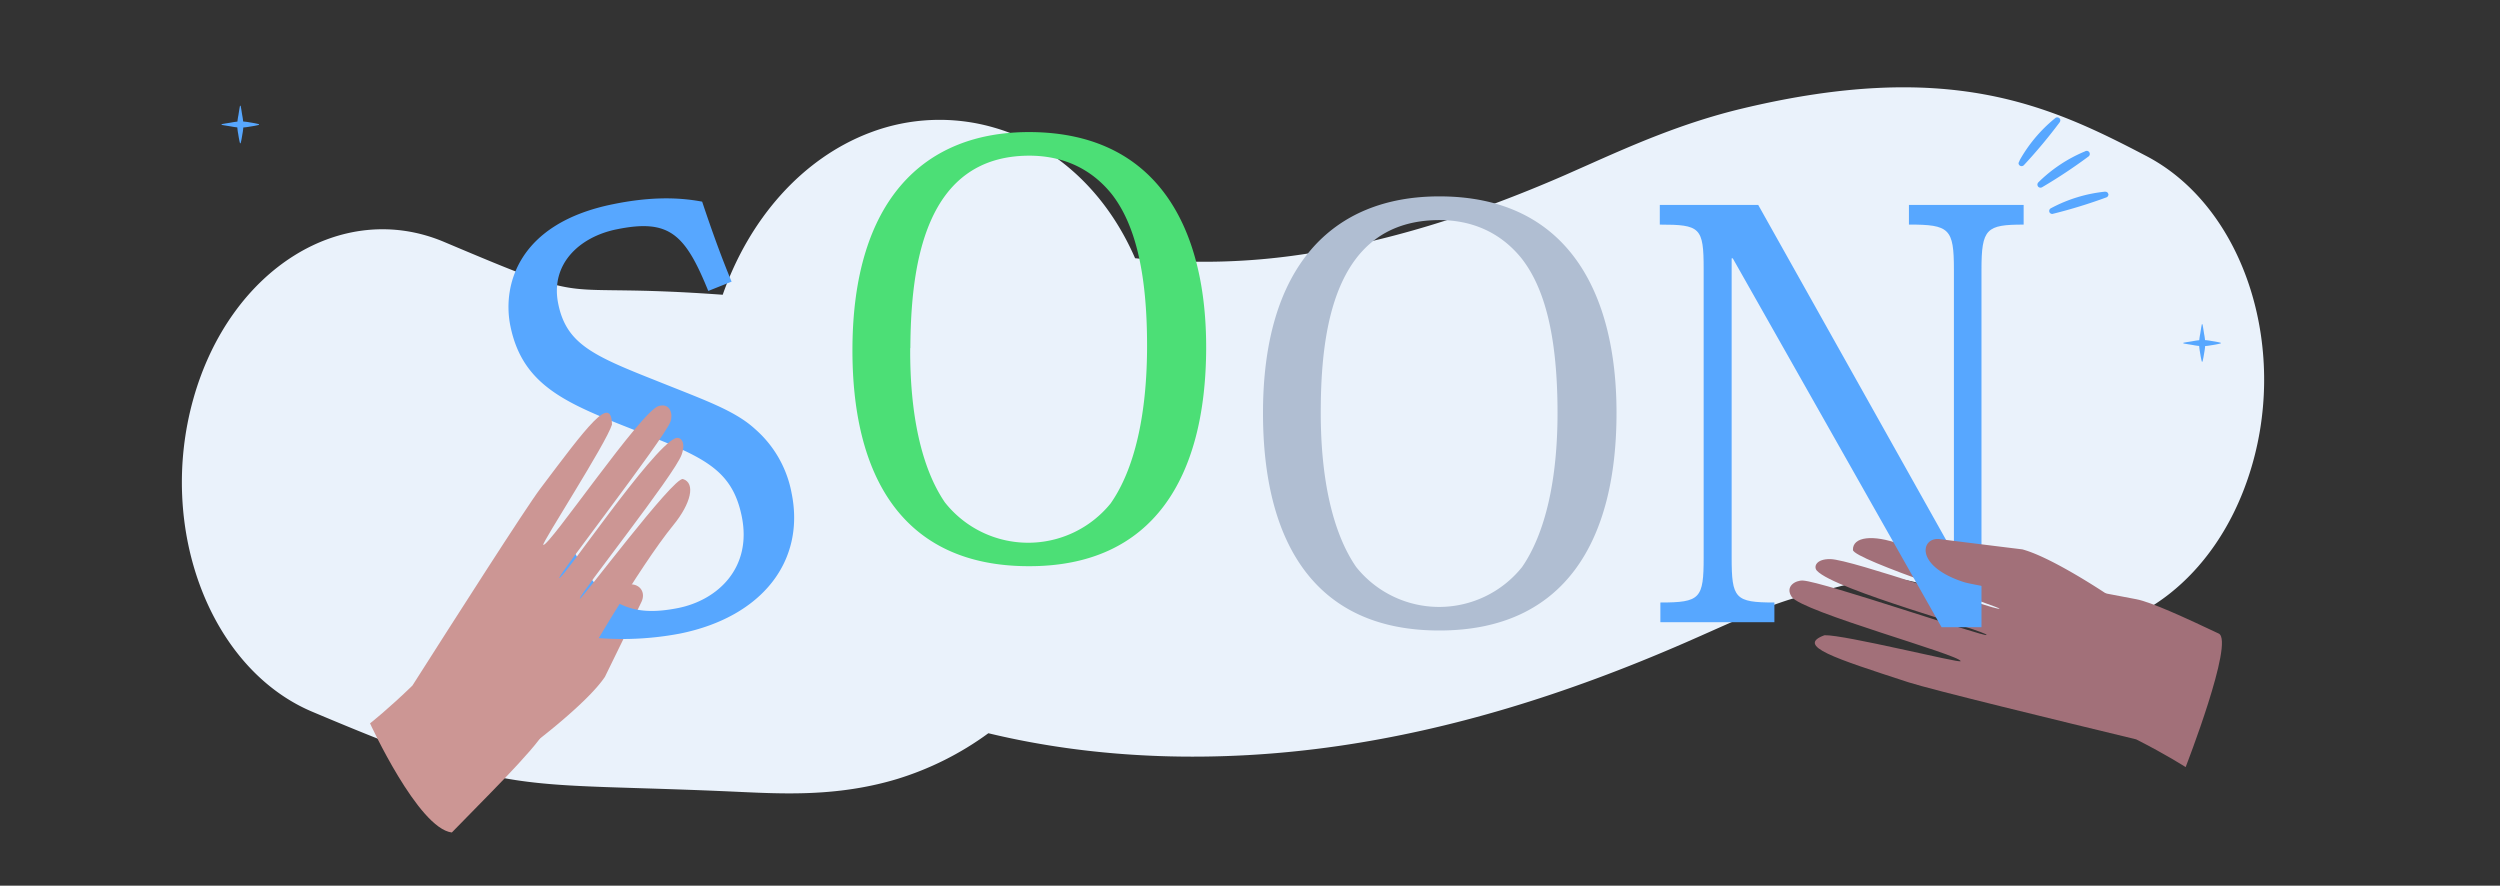 <svg id="Calque_1" data-name="Calque 1" xmlns="http://www.w3.org/2000/svg" xmlns:xlink="http://www.w3.org/1999/xlink" viewBox="0 0 649.25 230"><rect x="0" y="0" width="649.25" height="230" fill="#333333" stroke="none"/><defs><style>.cls-1{fill:none;}.cls-2{fill:#eaf2fb;}.cls-3{fill:#a27079;}.cls-3,.cls-4{fill-rule:evenodd;}.cls-4{fill:#cc9694;}.cls-5{clip-path:url(#clip-path);}.cls-6{fill:#57a7ff;}.cls-7{clip-path:url(#clip-path-3);}.cls-8{clip-path:url(#clip-path-5);}.cls-9{clip-path:url(#clip-path-6);}.cls-10{fill:#4cdf76;}.cls-11{fill:#b0bed2;}</style><clipPath id="clip-path"><rect class="cls-1" x="57.54" y="27.46" width="9.74" height="9.74"/></clipPath><clipPath id="clip-path-3"><rect class="cls-1" x="567.01" y="84.2" width="9.74" height="9.74"/></clipPath><clipPath id="clip-path-5"><rect class="cls-1" x="525.02" y="32.04" width="23.57" height="24.77" transform="translate(277.66 516.63) rotate(-65.97)"/></clipPath><clipPath id="clip-path-6"><rect class="cls-1" x="525.02" y="32.04" width="23.56" height="24.77" transform="translate(277.66 516.63) rotate(-65.97)"/></clipPath></defs><title>soon</title><path class="cls-2" d="M192.77,205.69c-60-2.83-58.19,1.74-111.7-20.86-26.51-11.2-40.32-47.59-30.85-81.27s38.64-51.92,65.14-40.72c41.26,17.42,25.69,10.31,72.33,13.71,6.91-19.75,20.64-35.4,38.17-42.07a50.72,50.72,0,0,1,32.47-1.29c16,4.65,29.05,16.85,36.45,33.87a172.11,172.11,0,0,0,43.46-1c21.2-3.09,43.53-9.83,68.23-20.61l5.8-2.57c11.51-5.12,24.56-10.92,39.85-14.61,53.95-13,80-1,105.27,12.24,25.8,13.46,37.6,51,26.35,83.85C575,150,554.71,165.16,534,164.18a41.44,41.44,0,0,1-17.33-4.77c-24.95-13-27.42-9.79-47.51-4.94-7.66,1.85-15.64,5.4-24.88,9.5q-3.18,1.42-6.38,2.82c-31.92,13.93-61.41,22.73-90.16,26.92-31.75,4.63-63,3.48-91.06-3.29a79.43,79.43,0,0,1-23.77,11.91c-13.31,4-25.66,3.94-36.18,3.53ZM211.55,77.26h0Z"/><path class="cls-3" d="M493.29,141.29c-6.77-2.5-12.19-1.95-12.08,1.53.08,2.51,38.88,15,38.05,15.27-1.16.45-38.34-12.8-43.91-12.89-3.76-.06-4.4,2-3.51,3,4.64,5.06,44.44,15.73,44.07,16.71-.26.67-42.3-13.81-47.67-14.14-1.93-.11-4.75,1.51-2.94,4.23,2.57,3.86,43.94,15.12,43.87,16.71,0,.63-30.24-6.92-35.35-6.74-7.55,2.77,2.51,5.92,21.84,12.23,5.8,1.89,40,10.19,59.1,14.81,7.81,3.95,12.85,7.21,12.85,7.21s12.74-32.7,8.6-34.68c-8.47-4-17.53-8.2-21.41-8.92C534.82,151.87,506.38,146.12,493.29,141.29Z"/><path class="cls-4" d="M166.59,156.3c2.09-4.42-4.53-8.46-12.59,2.33-.8,1.07-3.38,5.69-6.09,10.67a28.51,28.51,0,0,1-10.39,10.4l1.07,13.36s14-10.53,18.51-17.29C161.23,167.33,165.86,157.86,166.59,156.3Z"/><g id="Zigouigoui_2" data-name="Zigouigoui 2"><g class="cls-5"><g class="cls-5"><path class="cls-6" d="M62.51,27.54c.16.8.27,1.6.4,2.4a16.44,16.44,0,0,1,.3,2.39,13,13,0,0,1-.24,2.4c-.13.8-.25,1.6-.46,2.4a.1.1,0,0,1-.13.07.1.1,0,0,1-.07-.07c-.21-.8-.33-1.6-.46-2.4a13,13,0,0,1-.24-2.4,15.16,15.16,0,0,1,.3-2.39c.13-.8.24-1.6.4-2.4a.1.1,0,0,1,.12-.08.13.13,0,0,1,.08.08"/><path class="cls-6" d="M57.62,32.24c.8-.17,1.59-.27,2.39-.41a16.4,16.4,0,0,1,2.4-.3,14.78,14.78,0,0,1,2.39.24c.8.13,1.6.26,2.4.47a.09.09,0,0,1,.07.12.1.1,0,0,1-.07.08c-.8.21-1.6.33-2.4.46a14.78,14.78,0,0,1-2.39.24,16.4,16.4,0,0,1-2.4-.3c-.8-.14-1.59-.24-2.39-.4a.11.11,0,0,1-.08-.12s0-.08.08-.08"/></g></g></g><g id="Zigouigoui_2-2" data-name="Zigouigoui 2"><g class="cls-7"><g class="cls-7"><path class="cls-6" d="M572,84.28c.16.8.27,1.6.4,2.4a16.1,16.1,0,0,1,.3,2.39,13,13,0,0,1-.24,2.4c-.13.79-.25,1.59-.46,2.39a.11.11,0,0,1-.13.08.1.1,0,0,1-.07-.08c-.21-.8-.33-1.6-.46-2.39a13,13,0,0,1-.24-2.4,14.87,14.87,0,0,1,.3-2.39c.13-.8.24-1.6.4-2.4a.1.1,0,0,1,.12-.08.11.11,0,0,1,.08.08"/><path class="cls-6" d="M567.09,89c.8-.16,1.59-.26,2.39-.4a16.4,16.4,0,0,1,2.4-.3,12.83,12.83,0,0,1,2.39.24c.8.13,1.6.25,2.4.46a.1.1,0,0,1,.07.13s0,.06-.07.07a22.54,22.54,0,0,1-2.4.46,12.83,12.83,0,0,1-2.39.24,15.14,15.14,0,0,1-2.4-.3c-.8-.13-1.59-.24-2.39-.4a.1.1,0,0,1-.08-.12.11.11,0,0,1,.08-.08"/></g></g></g><g id="Zigougoui_1" data-name="Zigougoui 1"><g class="cls-8"><g class="cls-9"><path class="cls-6" d="M547.55,50.33a.62.62,0,0,1,0,.27.77.77,0,0,1-.32.55,1,1,0,0,1-.17.1,132.85,132.85,0,0,1-13.85,4.26.78.78,0,0,1-.58,0,.81.81,0,0,1-.4-1,.61.61,0,0,1,.13-.22.93.93,0,0,1,.32-.24,37.94,37.94,0,0,1,13.84-4.26.77.77,0,0,1,.26,0,.78.78,0,0,1,.59.27,1,1,0,0,1,.13.23.28.28,0,0,1,0,.12"/><path class="cls-6" d="M542.62,39.6a.75.75,0,0,1,.09.25.82.82,0,0,1-.15.62.93.93,0,0,1-.14.14,134.25,134.25,0,0,1-12.06,8,.89.89,0,0,1-.57.12.79.79,0,0,1-.67-.85.54.54,0,0,1,.06-.25.82.82,0,0,1,.23-.32,37.9,37.9,0,0,1,12.07-8,.66.66,0,0,1,.24-.11.78.78,0,0,1,.63.1.86.86,0,0,1,.2.18.41.41,0,0,1,.07.11"/><path class="cls-6" d="M534.84,30.71a.83.83,0,0,1,.16.21.79.79,0,0,1,0,.64c0,.07-.06.12-.09.18a134.88,134.88,0,0,1-9.28,11.12.82.82,0,0,1-.52.28.79.79,0,0,1-.88-.62.58.58,0,0,1,0-.26.78.78,0,0,1,.13-.37,37.92,37.92,0,0,1,9.28-11.13l.2-.17a.84.84,0,0,1,.64-.08.66.66,0,0,1,.24.11l.1.09"/></g></g></g><path class="cls-6" d="M147.71,140.41c8,16.85,15.84,20,28.43,17.49,10.31-2.09,19.19-10.45,16.5-23.76-2.53-12.45-10.15-15.53-27.47-22.3-17.8-7-29.44-11.47-32.63-27.21C130.45,74.32,134.3,58,159.35,53c8.73-1.77,16.15-1.93,23-.63C184.2,57.92,187,66,190,73.14l-6.06,2.42c-6-14.73-10.07-18.82-23.81-16-9.45,1.91-17.28,8.86-15.16,19.31,2.08,10.3,8.82,13.41,25,19.81,12.82,5.16,20.81,7.86,26.12,12.74a29.11,29.11,0,0,1,9.5,16.7c3.54,17.47-7.51,32.07-29,36.42a79.93,79.93,0,0,1-26,.64,168.28,168.28,0,0,0-8.76-21.92Z"/><path class="cls-10" d="M221.38,90.3c.21-37.82,18.13-56.12,46.17-56,33.3.19,45.86,25.23,45.69,56.49-.19,32.85-13.47,56.44-46.33,56.25C234.34,146.9,221.19,123.6,221.38,90.3Zm15,.09c-.1,17.09,2.89,31.12,9,40.07a27.56,27.56,0,0,0,43.08.24c6.19-8.87,9.33-22.88,9.43-40,.12-20.45-3.32-32.73-9.12-40.22-5.51-6.89-12.94-10-21.26-10.05C239.92,40.32,236.54,69.36,236.42,90.39Z"/><path class="cls-11" d="M328,107.25C328,69.43,345.77,51,373.81,51c33.3,0,46,25,46,56.22,0,32.86-13.14,56.52-46,56.52C341.24,163.77,328,140.55,328,107.25Zm15,0c0,17.09,3.07,31.11,9.2,40a27.57,27.57,0,0,0,43.09,0c6.13-8.91,9.2-22.93,9.2-40,0-20.44-3.51-32.71-9.35-40.16-5.55-6.86-13-9.93-21.32-9.93C346.21,57.16,343,86.22,343,107.25Z"/><path class="cls-6" d="M456.61,53.22l50.53,90.11h.29V70c0-10.66-1.17-11.68-11.68-11.68V53.22h29.79v5.11c-9.64,0-10.95,1-10.95,11.68v92.88H504.22L450,67.09h-.29v77.69c0,10.67.87,11.69,11.1,11.69v5.11H431.2v-5.11c10.37,0,11.24-1,11.24-11.69V69.87c0-10.81-.87-11.54-11.39-11.54V53.22Z"/><path class="cls-4" d="M174.89,136.34c4.57-5.6,5.81-10.9,2.48-11.93-2.41-.73-26.75,31.93-26.79,31.05-.05-1.24,24.55-32.12,26.43-37.36,1.28-3.53-.45-4.81-1.65-4.28-6.3,2.75-29.3,36.93-30.11,36.26-.55-.45,26.79-35.53,28.84-40.5.73-1.79.12-5-3-4.15-4.49,1.18-28.56,36.66-30,36.08-.59-.23,16.35-26.36,17.84-31.25-.17-8.05-6.42.45-18.65,16.69-3.68,4.87-22.6,34.48-33.18,51.1-6.28,6.1-11,9.81-11,9.81s12.5,27.29,21.24,28.34c7.41-7.69,21.28-21.19,24.16-26.31C151.42,172.2,166.08,147.15,174.89,136.34Z"/><path class="cls-3" d="M503.69,140c-4.86-.54-6.53,7,6.29,11.16,1.27.41,6.47,1.35,12.07,2.3a28.45,28.45,0,0,1,13.2,6.45l12.3-5.35s-14.49-9.78-22.36-11.89C515.87,141.53,505.4,140.22,503.69,140Z"/></svg>